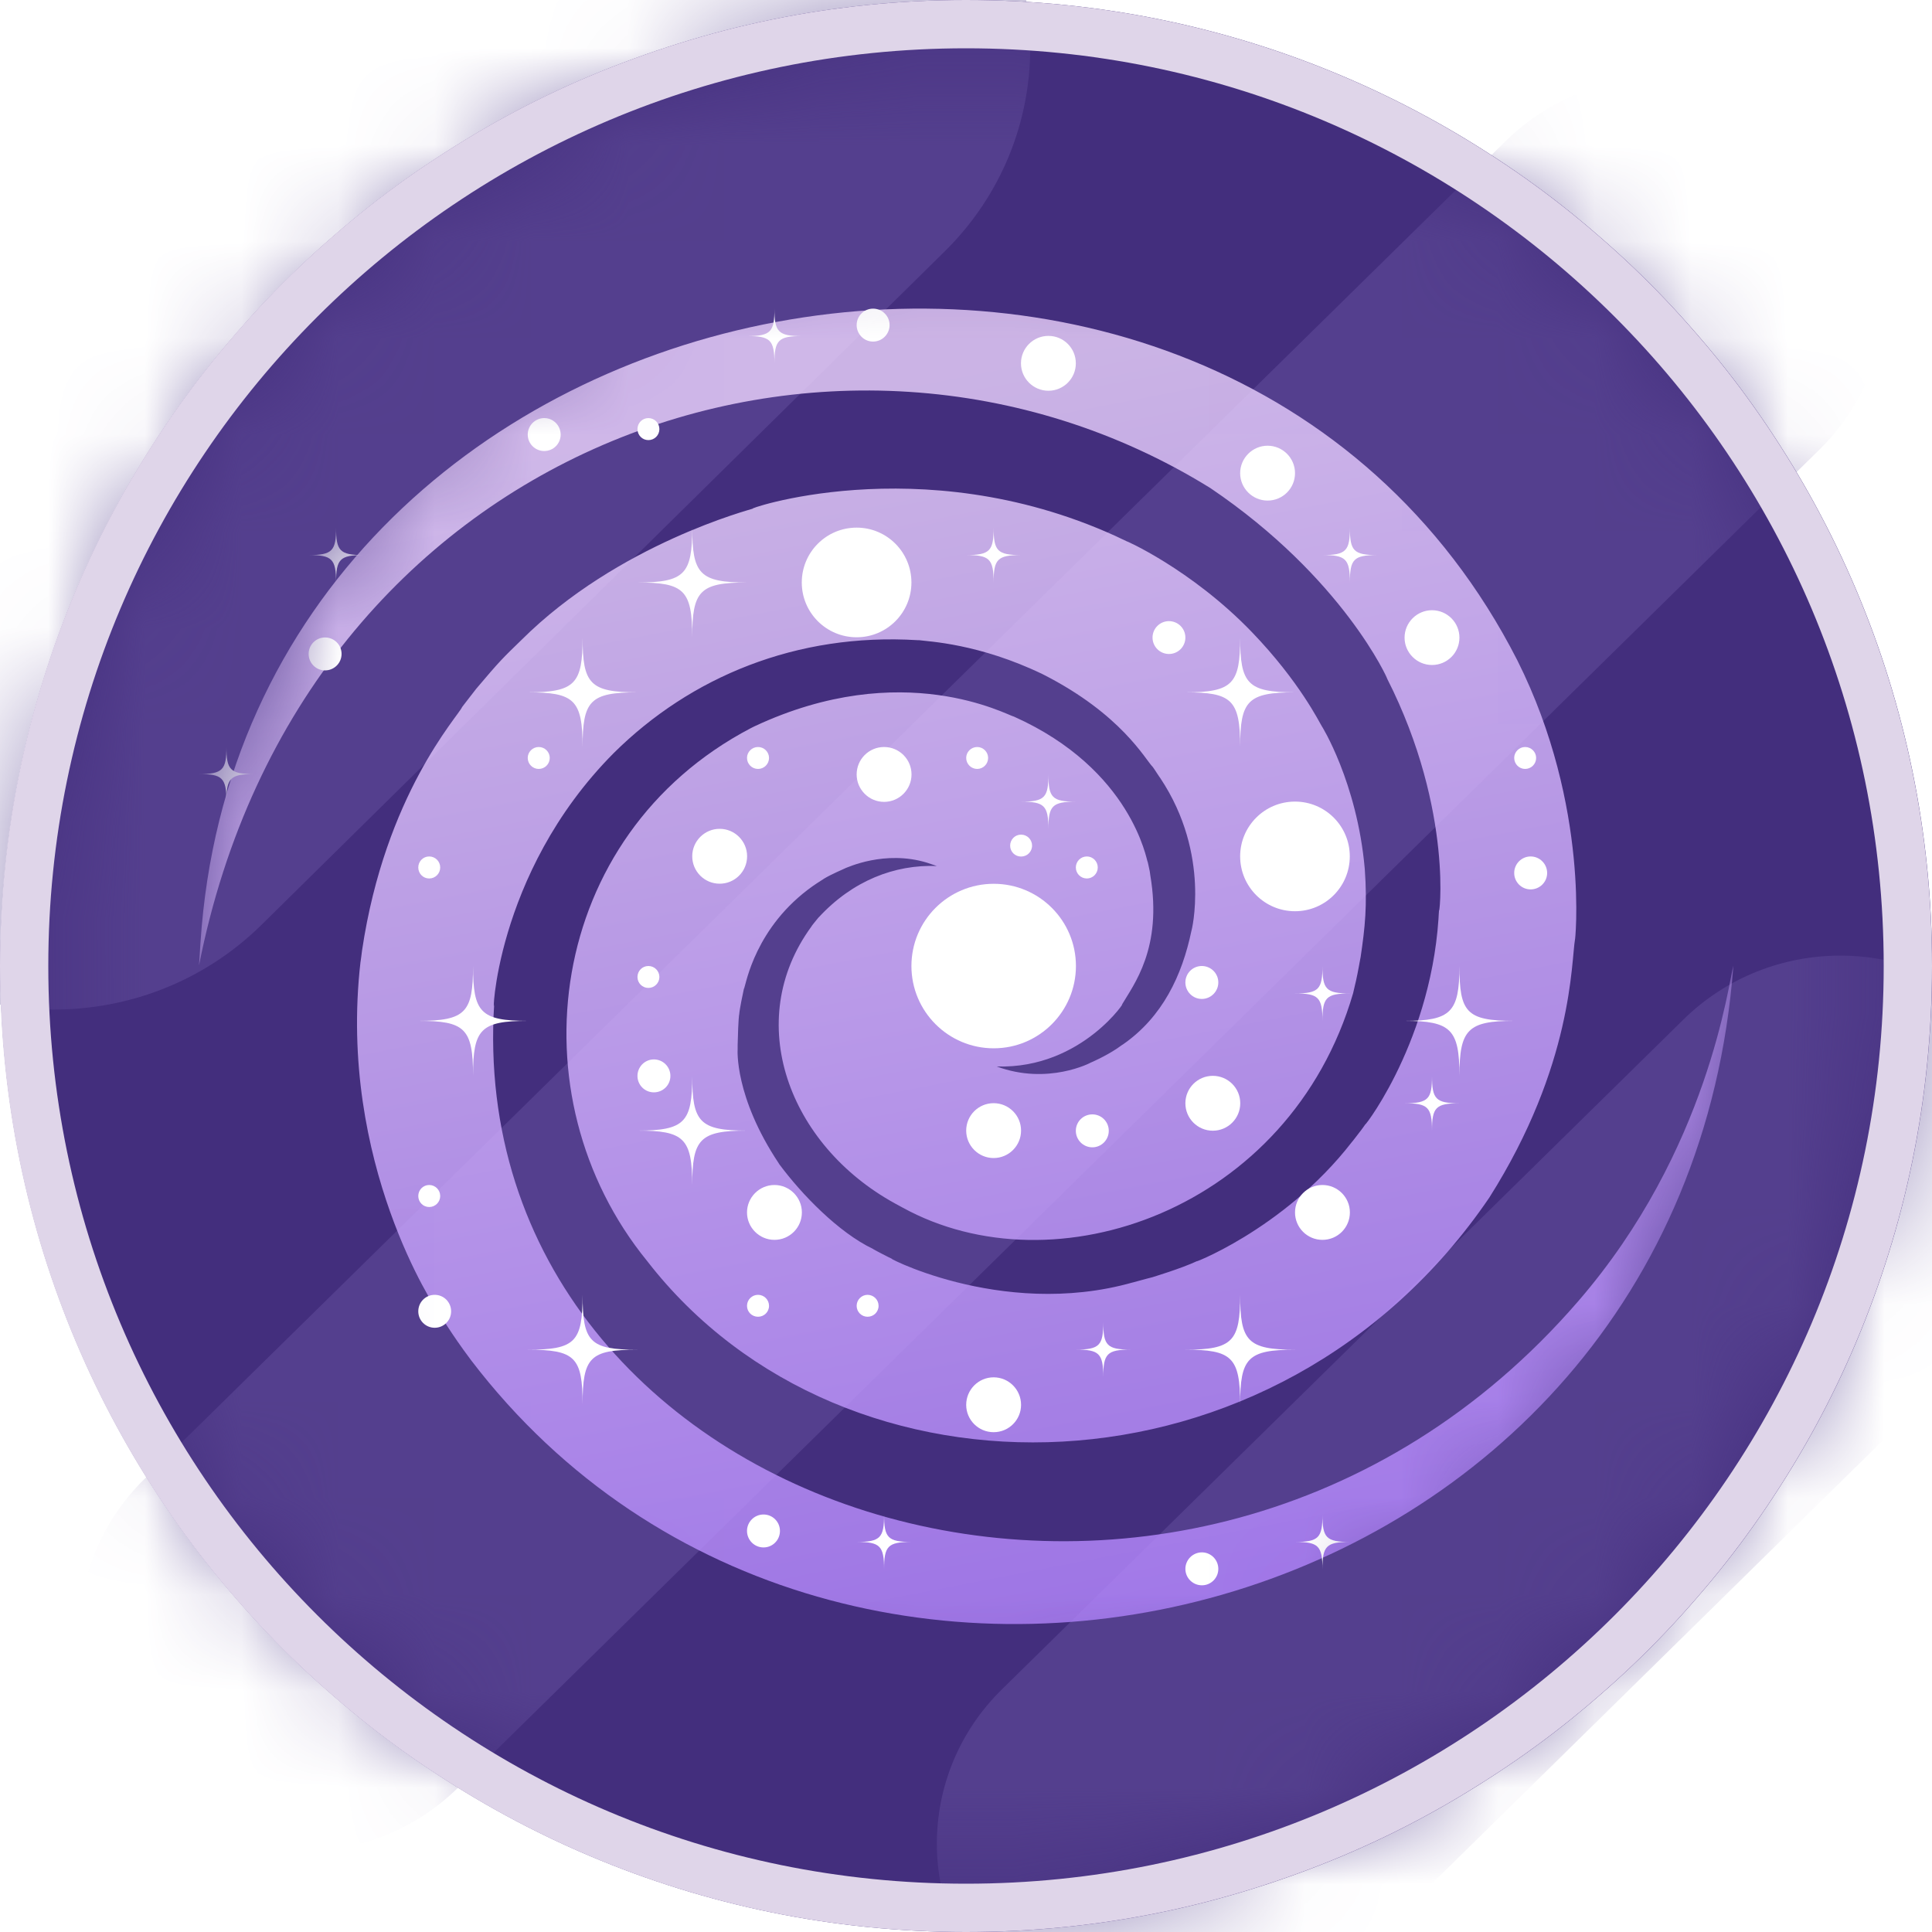 <svg width="20" height="20" viewBox="0 0 20 20" fill="none" xmlns="http://www.w3.org/2000/svg">
<g clip-path="url(#clip0_447_34451)">
<path d="M10.002 0H10.002C4.48 0 0.004 4.476 0.004 9.998V10.002C0.004 15.524 4.48 20 10.002 20H10.002C15.524 20 20.001 15.524 20.001 10.002V9.998C20.001 4.476 15.524 0 10.002 0Z" fill="#432E7D"/>
<mask id="mask0_447_34451" style="mask-type:alpha" maskUnits="userSpaceOnUse" x="0" y="0" width="20" height="20">
<path d="M0.358 9.998C0.358 4.671 4.676 0.352 10.002 0.352C15.328 0.352 19.646 4.671 19.646 9.998C19.646 15.325 15.328 19.643 10.002 19.643C4.676 19.643 0.358 15.325 0.358 9.998Z" fill="#4F2783"/>
</mask>
<g mask="url(#mask0_447_34451)">
<path fill-rule="evenodd" clip-rule="evenodd" d="M17.427 10.554C18.324 9.672 19.779 9.672 20.676 10.554C21.573 11.435 21.573 12.865 20.676 13.747L13.62 20.682C12.723 21.564 11.268 21.564 10.371 20.682C9.474 19.8 9.474 18.37 10.371 17.489L17.427 10.554ZM15.585 1.462C16.482 0.58 17.937 0.58 18.834 1.462C19.731 2.344 19.731 3.774 18.834 4.655L4.742 18.506C3.845 19.388 2.391 19.388 1.493 18.506C0.596 17.624 0.596 16.195 1.493 15.313L15.585 1.462ZM9.776 -1.613C8.591 -2.778 6.669 -2.778 5.484 -1.613L-1.589 5.358C-2.774 6.523 -2.774 8.412 -1.589 9.577C-0.403 10.742 1.518 10.742 2.704 9.577L9.776 2.606C10.961 1.441 10.961 -0.448 9.776 -1.613Z" fill="#543F8E"/>
<mask id="mask1_447_34451" style="mask-type:alpha" maskUnits="userSpaceOnUse" x="2" y="2" width="16" height="16">
<path d="M2.06 10.001C2.06 5.614 5.616 2.058 10.002 2.058C14.388 2.058 17.944 5.614 17.944 10.001C17.944 14.388 14.388 17.944 10.002 17.944C5.616 17.944 2.06 14.388 2.06 10.001Z" fill="#4F2783"/>
</mask>
<g mask="url(#mask1_447_34451)">
<g filter="url(#filter0_f_447_34451)">
<path d="M15.706 6.833C16.472 8.359 16.299 9.797 16.305 9.72C16.263 9.96 16.287 11.023 15.417 12.398C13.222 15.621 8.74 15.69 6.7 13.055C5.301 11.34 5.657 8.648 7.77 7.539L7.81 7.519C9.348 6.798 10.431 7.407 10.498 7.419C11.72 7.967 11.869 8.908 11.881 8.925C11.872 8.879 11.902 9.016 11.902 9.019L11.908 9.062C12.036 9.817 11.735 10.194 11.611 10.405C11.687 10.305 11.218 11.069 10.318 11.04C10.847 11.237 11.294 11 11.291 11C11.294 11 11.443 10.934 11.559 10.857C11.556 10.86 11.623 10.811 11.626 10.811C12.033 10.528 12.237 10.1 12.334 9.634C12.331 9.654 12.541 8.851 12.012 8.056C12.012 8.059 11.933 7.936 11.933 7.939C11.857 7.865 11.611 7.393 10.793 6.979C10.133 6.661 9.61 6.641 9.513 6.627C9.513 6.627 9.503 6.627 9.497 6.627C8.245 6.55 7.15 7.007 6.356 7.793C5.098 9.056 5.095 10.631 5.116 10.391C4.775 15.704 12.289 18.151 16.336 13.472C17.692 11.906 17.895 10.16 17.944 9.997C17.421 16.911 8.701 19.086 4.879 14.084C4.654 13.784 4.569 13.624 4.526 13.567C4.526 13.569 3.492 12.046 3.732 9.957C3.732 9.965 3.748 9.842 3.748 9.839C3.988 8.225 4.742 7.416 4.784 7.319C4.781 7.322 4.93 7.13 4.93 7.13C5.174 6.841 5.204 6.813 5.396 6.627C6.399 5.627 7.782 5.272 7.798 5.264C7.652 5.298 9.509 4.623 11.544 5.547L11.671 5.607C11.62 5.581 12.325 5.884 12.96 6.544C13.453 7.056 13.66 7.482 13.684 7.519C13.675 7.502 14.049 8.096 14.128 8.994C14.155 9.371 14.131 9.599 14.085 9.908C14.085 9.905 14.052 10.091 14.04 10.14C14.043 10.131 14.007 10.28 14.007 10.283C13.35 12.532 10.914 13.367 9.342 12.5L9.263 12.457C8.162 11.852 7.685 10.568 8.4 9.591C8.4 9.585 8.512 9.451 8.473 9.499C8.825 9.116 9.263 8.948 9.698 8.965C9.692 8.962 9.728 8.976 9.598 8.931C9.157 8.796 8.771 8.982 8.749 8.988C8.752 8.988 8.743 8.991 8.737 8.994C8.74 8.994 8.609 9.048 8.53 9.096C8.533 9.096 8.473 9.131 8.412 9.174C7.819 9.594 7.722 10.188 7.706 10.223C7.706 10.223 7.7 10.254 7.703 10.225C7.688 10.297 7.658 10.434 7.652 10.503C7.652 10.5 7.643 10.528 7.636 10.82C7.636 10.817 7.636 10.86 7.636 10.863C7.636 10.86 7.6 11.351 8.062 12.043C8.059 12.04 8.071 12.057 8.071 12.057C8.299 12.363 8.679 12.758 9.038 12.929C9.035 12.929 9.053 12.938 9.053 12.938C9.05 12.938 9.208 13.021 9.242 13.035C9.069 12.955 10.343 13.669 11.729 13.275C11.671 13.292 11.896 13.229 11.933 13.221C11.912 13.226 12.231 13.132 12.398 13.052C12.267 13.109 13.277 12.749 13.994 11.823C13.994 11.826 14.076 11.717 14.079 11.714C14.076 11.72 14.14 11.632 14.14 11.629C14.046 11.763 14.8 10.86 14.891 9.514L14.894 9.462C14.894 9.465 14.897 9.417 14.897 9.417C14.891 9.551 15.062 8.408 14.359 7.024C14.374 7.047 13.909 5.984 12.529 5.052C8.661 2.657 3.124 4.609 2.06 9.994C2.06 9.994 2.066 9.914 2.075 9.762C2.537 2.671 12.602 0.756 15.706 6.833Z" fill="url(#paint0_linear_447_34451)" fill-opacity="0.8"/>
</g>
<path d="M7.166 5.462C7.166 5.941 7.09 6.03 6.599 6.03C7.078 6.03 7.166 6.105 7.166 6.597C7.166 6.118 7.242 6.03 7.734 6.03C7.242 6.03 7.166 5.941 7.166 5.462Z" fill="white"/>
<path d="M6.031 6.599C6.031 7.078 5.955 7.167 5.463 7.167C5.943 7.167 6.031 7.242 6.031 7.734C6.031 7.255 6.107 7.167 6.598 7.167C6.107 7.167 6.031 7.078 6.031 6.599Z" fill="white"/>
<path d="M12.838 13.404C12.838 13.883 12.763 13.972 12.271 13.972C12.75 13.972 12.838 14.047 12.838 14.539C12.838 14.06 12.914 13.972 13.406 13.972C12.914 13.972 12.838 13.883 12.838 13.404Z" fill="white"/>
<path d="M7.166 11.137C7.166 11.616 7.09 11.704 6.599 11.704C7.078 11.704 7.166 11.78 7.166 12.272C7.166 11.793 7.242 11.704 7.734 11.704C7.242 11.704 7.166 11.616 7.166 11.137Z" fill="white"/>
<path d="M10.853 8.015C10.853 8.255 10.816 8.299 10.569 8.299C10.809 8.299 10.853 8.337 10.853 8.583C10.853 8.343 10.891 8.299 11.137 8.299C10.891 8.299 10.853 8.255 10.853 8.015Z" fill="white"/>
<path d="M10.286 5.462C10.286 5.702 10.248 5.746 10.002 5.746C10.242 5.746 10.286 5.784 10.286 6.03C10.286 5.79 10.324 5.746 10.57 5.746C10.324 5.746 10.286 5.702 10.286 5.462Z" fill="white"/>
<path d="M13.69 10C13.69 10.24 13.652 10.284 13.406 10.284C13.646 10.284 13.69 10.322 13.69 10.568C13.69 10.328 13.727 10.284 13.974 10.284C13.727 10.284 13.69 10.24 13.69 10Z" fill="white"/>
<path d="M14.824 11.137C14.824 11.377 14.787 11.421 14.54 11.421C14.78 11.421 14.824 11.459 14.824 11.705C14.824 11.465 14.862 11.421 15.108 11.421C14.862 11.421 14.824 11.377 14.824 11.137Z" fill="white"/>
<path d="M11.421 13.687C11.421 13.927 11.383 13.971 11.137 13.971C11.377 13.971 11.421 14.009 11.421 14.255C11.421 14.015 11.459 13.971 11.705 13.971C11.459 13.971 11.421 13.927 11.421 13.687Z" fill="white"/>
<path d="M9.152 15.678C9.152 15.918 9.114 15.962 8.868 15.962C9.108 15.962 9.152 16 9.152 16.246C9.152 16.006 9.19 15.962 9.436 15.962C9.19 15.962 9.152 15.918 9.152 15.678Z" fill="white"/>
<path d="M13.69 15.678C13.69 15.918 13.652 15.962 13.406 15.962C13.646 15.962 13.69 16 13.69 16.246C13.69 16.006 13.727 15.962 13.974 15.962C13.727 15.962 13.69 15.918 13.69 15.678Z" fill="white"/>
<path d="M3.479 5.462C3.479 5.702 3.441 5.746 3.195 5.746C3.435 5.746 3.479 5.784 3.479 6.03C3.479 5.79 3.517 5.746 3.763 5.746C3.517 5.746 3.479 5.702 3.479 5.462Z" fill="white"/>
<path d="M8.017 3.195C8.017 3.435 7.98 3.479 7.733 3.479C7.973 3.479 8.017 3.517 8.017 3.763C8.017 3.523 8.055 3.479 8.301 3.479C8.055 3.479 8.017 3.435 8.017 3.195Z" fill="white"/>
<path d="M13.974 5.462C13.974 5.702 13.936 5.746 13.69 5.746C13.93 5.746 13.974 5.784 13.974 6.03C13.974 5.79 14.012 5.746 14.258 5.746C14.012 5.746 13.974 5.702 13.974 5.462Z" fill="white"/>
<path d="M2.344 7.729C2.344 7.969 2.306 8.013 2.06 8.013C2.3 8.013 2.344 8.051 2.344 8.297C2.344 8.058 2.382 8.013 2.628 8.013C2.382 8.013 2.344 7.969 2.344 7.729Z" fill="white"/>
<path d="M12.838 6.599C12.838 7.078 12.763 7.167 12.271 7.167C12.75 7.167 12.838 7.242 12.838 7.734C12.838 7.255 12.914 7.167 13.406 7.167C12.914 7.167 12.838 7.078 12.838 6.599Z" fill="white"/>
<path d="M4.897 10C4.897 10.479 4.821 10.568 4.33 10.568C4.809 10.568 4.897 10.643 4.897 11.135C4.897 10.656 4.973 10.568 5.465 10.568C4.973 10.568 4.897 10.479 4.897 10Z" fill="white"/>
<path d="M8.868 6.597C9.181 6.597 9.435 6.343 9.435 6.03C9.435 5.716 9.181 5.462 8.868 5.462C8.554 5.462 8.3 5.716 8.3 6.03C8.3 6.343 8.554 6.597 8.868 6.597Z" fill="white"/>
<path d="M13.406 9.433C13.719 9.433 13.973 9.179 13.973 8.865C13.973 8.552 13.719 8.298 13.406 8.298C13.092 8.298 12.838 8.552 12.838 8.865C12.838 9.179 13.092 9.433 13.406 9.433Z" fill="white"/>
<path d="M10.287 10.852C10.757 10.852 11.138 10.47 11.138 10C11.138 9.53 10.757 9.149 10.287 9.149C9.816 9.149 9.435 9.53 9.435 10C9.435 10.47 9.816 10.852 10.287 10.852Z" fill="white"/>
<path d="M6.031 13.404C6.031 13.894 5.953 13.972 5.463 13.972C5.953 13.972 6.031 14.049 6.031 14.539C6.031 14.049 6.108 13.972 6.598 13.972C6.108 13.972 6.031 13.894 6.031 13.404Z" fill="white"/>
<path d="M13.122 5.182C13.279 5.182 13.406 5.055 13.406 4.898C13.406 4.742 13.279 4.614 13.122 4.614C12.966 4.614 12.838 4.742 12.838 4.898C12.838 5.055 12.966 5.182 13.122 5.182Z" fill="white"/>
<path d="M14.824 6.884C14.981 6.884 15.108 6.757 15.108 6.601C15.108 6.444 14.981 6.317 14.824 6.317C14.668 6.317 14.54 6.444 14.54 6.601C14.54 6.757 14.668 6.884 14.824 6.884Z" fill="white"/>
<path d="M13.69 12.835C13.847 12.835 13.974 12.708 13.974 12.551C13.974 12.395 13.847 12.267 13.69 12.267C13.533 12.267 13.406 12.395 13.406 12.551C13.406 12.708 13.533 12.835 13.69 12.835Z" fill="white"/>
<path d="M8.017 12.835C8.174 12.835 8.301 12.708 8.301 12.551C8.301 12.395 8.174 12.267 8.017 12.267C7.861 12.267 7.733 12.395 7.733 12.551C7.733 12.708 7.861 12.835 8.017 12.835Z" fill="white"/>
<path d="M9.152 8.301C9.309 8.301 9.436 8.173 9.436 8.017C9.436 7.86 9.309 7.733 9.152 7.733C8.995 7.733 8.868 7.86 8.868 8.017C8.868 8.173 8.995 8.301 9.152 8.301Z" fill="white"/>
<path d="M7.45 9.148C7.607 9.148 7.734 9.021 7.734 8.864C7.734 8.708 7.607 8.58 7.45 8.58C7.293 8.58 7.166 8.708 7.166 8.864C7.166 9.021 7.293 9.148 7.45 9.148Z" fill="white"/>
<path d="M3.365 6.94C3.459 6.94 3.536 6.864 3.536 6.769C3.536 6.675 3.459 6.599 3.365 6.599C3.271 6.599 3.195 6.675 3.195 6.769C3.195 6.864 3.271 6.94 3.365 6.94Z" fill="white"/>
<path d="M5.634 4.669C5.728 4.669 5.804 4.593 5.804 4.499C5.804 4.405 5.728 4.328 5.634 4.328C5.54 4.328 5.463 4.405 5.463 4.499C5.463 4.593 5.54 4.669 5.634 4.669Z" fill="white"/>
<path d="M9.038 3.536C9.132 3.536 9.209 3.459 9.209 3.365C9.209 3.271 9.132 3.195 9.038 3.195C8.944 3.195 8.868 3.271 8.868 3.365C8.868 3.459 8.944 3.536 9.038 3.536Z" fill="white"/>
<path d="M12.101 6.77C12.195 6.77 12.271 6.694 12.271 6.6C12.271 6.506 12.195 6.43 12.101 6.43C12.007 6.43 11.931 6.506 11.931 6.6C11.931 6.694 12.007 6.77 12.101 6.77Z" fill="white"/>
<path d="M15.845 9.207C15.939 9.207 16.016 9.131 16.016 9.037C16.016 8.943 15.939 8.866 15.845 8.866C15.751 8.866 15.675 8.943 15.675 9.037C15.675 9.131 15.751 9.207 15.845 9.207Z" fill="white"/>
<path d="M12.441 10.341C12.535 10.341 12.612 10.264 12.612 10.17C12.612 10.076 12.535 10 12.441 10C12.347 10 12.271 10.076 12.271 10.17C12.271 10.264 12.347 10.341 12.441 10.341Z" fill="white"/>
<path d="M11.308 11.877C11.402 11.877 11.478 11.8 11.478 11.706C11.478 11.612 11.402 11.536 11.308 11.536C11.213 11.536 11.137 11.612 11.137 11.706C11.137 11.8 11.213 11.877 11.308 11.877Z" fill="white"/>
<path d="M6.769 11.308C6.864 11.308 6.94 11.232 6.94 11.138C6.94 11.044 6.864 10.967 6.769 10.967C6.675 10.967 6.599 11.044 6.599 11.138C6.599 11.232 6.675 11.308 6.769 11.308Z" fill="white"/>
<path d="M12.442 16.411C12.536 16.411 12.612 16.335 12.612 16.241C12.612 16.147 12.536 16.07 12.442 16.07C12.348 16.07 12.271 16.147 12.271 16.241C12.271 16.335 12.348 16.411 12.442 16.411Z" fill="white"/>
<path d="M7.904 16.019C7.998 16.019 8.074 15.943 8.074 15.848C8.074 15.754 7.998 15.678 7.904 15.678C7.81 15.678 7.733 15.754 7.733 15.848C7.733 15.943 7.81 16.019 7.904 16.019Z" fill="white"/>
<path d="M4.5 13.745C4.594 13.745 4.67 13.669 4.67 13.575C4.67 13.48 4.594 13.404 4.5 13.404C4.406 13.404 4.33 13.48 4.33 13.575C4.33 13.669 4.406 13.745 4.5 13.745Z" fill="white"/>
<path d="M10.853 4.045C11.01 4.045 11.137 3.918 11.137 3.761C11.137 3.604 11.01 3.477 10.853 3.477C10.697 3.477 10.569 3.604 10.569 3.761C10.569 3.918 10.697 4.045 10.853 4.045Z" fill="white"/>
<path d="M8.981 13.631C9.044 13.631 9.095 13.581 9.095 13.518C9.095 13.455 9.044 13.404 8.981 13.404C8.919 13.404 8.868 13.455 8.868 13.518C8.868 13.581 8.919 13.631 8.981 13.631Z" fill="white"/>
<path d="M11.251 9.094C11.313 9.094 11.364 9.043 11.364 8.98C11.364 8.917 11.313 8.866 11.251 8.866C11.188 8.866 11.137 8.917 11.137 8.98C11.137 9.043 11.188 9.094 11.251 9.094Z" fill="white"/>
<path d="M15.788 7.96C15.851 7.96 15.902 7.909 15.902 7.846C15.902 7.784 15.851 7.733 15.788 7.733C15.726 7.733 15.675 7.784 15.675 7.846C15.675 7.909 15.726 7.96 15.788 7.96Z" fill="white"/>
<path d="M10.116 7.96C10.178 7.96 10.229 7.909 10.229 7.846C10.229 7.784 10.178 7.733 10.116 7.733C10.053 7.733 10.002 7.784 10.002 7.846C10.002 7.909 10.053 7.96 10.116 7.96Z" fill="white"/>
<path d="M10.57 8.867C10.633 8.867 10.684 8.817 10.684 8.754C10.684 8.691 10.633 8.64 10.57 8.64C10.507 8.64 10.457 8.691 10.457 8.754C10.457 8.817 10.507 8.867 10.57 8.867Z" fill="white"/>
<path d="M7.847 13.631C7.91 13.631 7.961 13.581 7.961 13.518C7.961 13.455 7.91 13.404 7.847 13.404C7.784 13.404 7.733 13.455 7.733 13.518C7.733 13.581 7.784 13.631 7.847 13.631Z" fill="white"/>
<path d="M6.712 10.227C6.775 10.227 6.826 10.176 6.826 10.114C6.826 10.051 6.775 10 6.712 10C6.649 10 6.599 10.051 6.599 10.114C6.599 10.176 6.649 10.227 6.712 10.227Z" fill="white"/>
<path d="M7.847 7.96C7.91 7.96 7.961 7.909 7.961 7.846C7.961 7.784 7.91 7.733 7.847 7.733C7.784 7.733 7.733 7.784 7.733 7.846C7.733 7.909 7.784 7.96 7.847 7.96Z" fill="white"/>
<path d="M5.577 7.96C5.64 7.96 5.691 7.909 5.691 7.846C5.691 7.784 5.64 7.733 5.577 7.733C5.514 7.733 5.463 7.784 5.463 7.846C5.463 7.909 5.514 7.96 5.577 7.96Z" fill="white"/>
<path d="M6.712 4.556C6.775 4.556 6.826 4.505 6.826 4.442C6.826 4.379 6.775 4.328 6.712 4.328C6.649 4.328 6.599 4.379 6.599 4.442C6.599 4.505 6.649 4.556 6.712 4.556Z" fill="white"/>
<path d="M4.443 9.094C4.506 9.094 4.557 9.043 4.557 8.98C4.557 8.917 4.506 8.866 4.443 8.866C4.38 8.866 4.33 8.917 4.33 8.98C4.33 9.043 4.38 9.094 4.443 9.094Z" fill="white"/>
<path d="M4.443 12.495C4.506 12.495 4.557 12.444 4.557 12.381C4.557 12.318 4.506 12.267 4.443 12.267C4.38 12.267 4.33 12.318 4.33 12.381C4.33 12.444 4.38 12.495 4.443 12.495Z" fill="white"/>
<path d="M12.555 11.705C12.712 11.705 12.839 11.578 12.839 11.421C12.839 11.264 12.712 11.137 12.555 11.137C12.398 11.137 12.271 11.264 12.271 11.421C12.271 11.578 12.398 11.705 12.555 11.705Z" fill="white"/>
<path d="M10.286 11.988C10.443 11.988 10.57 11.86 10.57 11.704C10.57 11.547 10.443 11.42 10.286 11.42C10.129 11.42 10.002 11.547 10.002 11.704C10.002 11.86 10.129 11.988 10.286 11.988Z" fill="white"/>
<path d="M10.286 14.826C10.443 14.826 10.57 14.699 10.57 14.543C10.57 14.386 10.443 14.258 10.286 14.258C10.129 14.258 10.002 14.386 10.002 14.543C10.002 14.699 10.129 14.826 10.286 14.826Z" fill="white"/>
<path d="M15.108 10C15.108 10.479 15.019 10.568 14.54 10.568C15.019 10.568 15.108 10.656 15.108 11.135C15.108 10.656 15.197 10.568 15.675 10.568C15.179 10.568 15.108 10.479 15.108 10Z" fill="white"/>
</g>
</g>
<path d="M10 0.25H10C15.385 0.25 19.75 4.614 19.75 9.998V10.002C19.75 15.386 15.385 19.75 10 19.75H10C4.615 19.75 0.25 15.386 0.25 10.002V9.998C0.25 4.614 4.615 0.25 10 0.25Z" stroke="#DFD5E9" stroke-width="0.5"/>
</g>
<defs>
<filter id="filter0_f_447_34451" x="1.56" y="2.695" width="16.884" height="14.617" filterUnits="userSpaceOnUse" color-interpolation-filters="sRGB">
<feFlood flood-opacity="0" result="BackgroundImageFix"/>
<feBlend mode="normal" in="SourceGraphic" in2="BackgroundImageFix" result="shape"/>
<feGaussianBlur stdDeviation="0.25" result="effect1_foregroundBlur_447_34451"/>
</filter>
<linearGradient id="paint0_linear_447_34451" x1="13.973" y1="16.812" x2="11.407" y2="3.599" gradientUnits="userSpaceOnUse">
<stop stop-color="#B283FF"/>
<stop offset="1" stop-color="#EDD5FF"/>
</linearGradient>
<clipPath id="clip0_447_34451">
<rect width="20" height="20" fill="white"/>
</clipPath>
</defs>
</svg>
